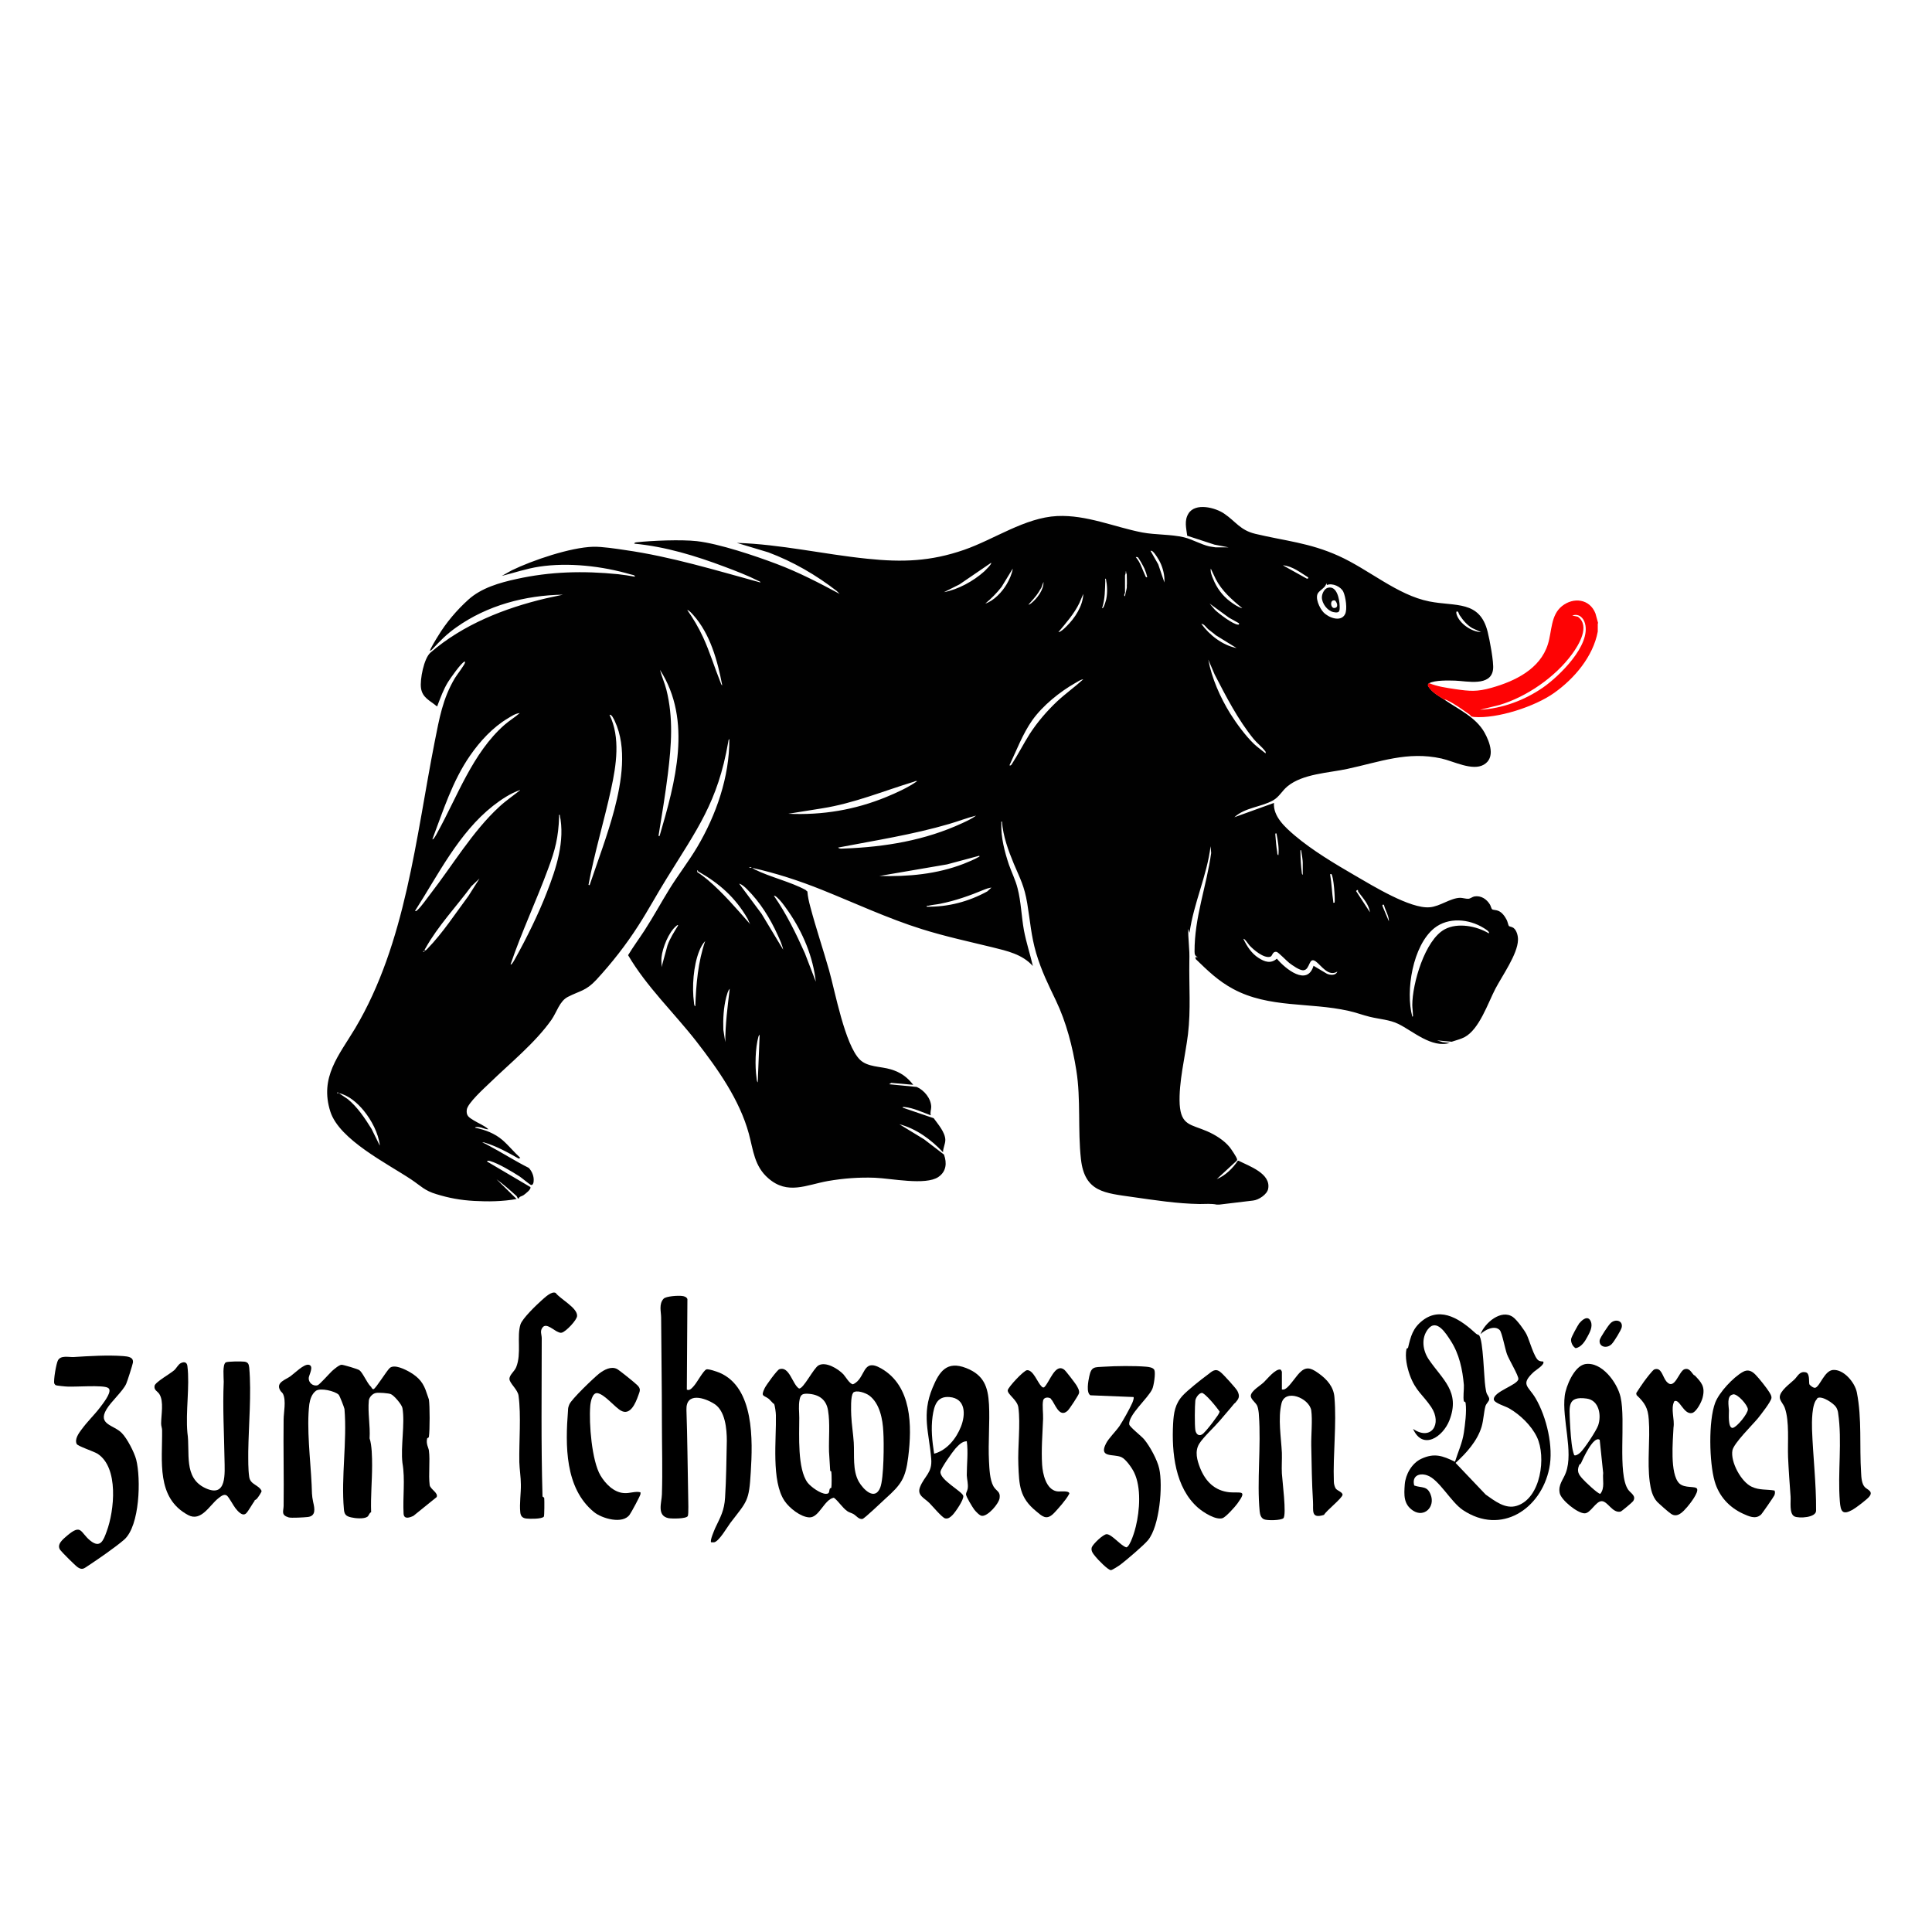 <?xml version="1.0" encoding="UTF-8"?>
<svg id="Layer_1" xmlns="http://www.w3.org/2000/svg" version="1.1" viewBox="0 0 100 100">
  <!-- Generator: Adobe Illustrator 29.0.1, SVG Export Plug-In . SVG Version: 2.1.0 Build 192)  -->
  <defs>
    <style>
      .st0 {
        fill: #050505;
      }

      .st1 {
        fill: #010101;
      }

      .st2 {
        fill: #fe0304;
      }
    </style>
  </defs>
  <path d="M76.56,69.13c.21.21.25,2.2.32,2.64.02.1.03.23.06.32.03.11.16.23.14.35-.01.09-.15.21-.19.33-.09.32-.1.72-.2,1.07-.22.74-.79,1.37-1.35,1.88l1.56,1.64c.46.32,1.01.77,1.61.58,1.25-.39,1.53-2.54,1.04-3.56-.29-.6-.87-1.16-1.45-1.49-.17-.1-.76-.27-.78-.45-.04-.41,1.24-.75,1.27-1.06.02-.17-.49-1.01-.59-1.29s-.26-1.12-.37-1.24c-.26-.28-.78-.02-1,.21.21-.58,1.07-1.32,1.68-.89.2.14.6.68.71.91.14.28.39,1.21.62,1.34.07.04.15.05.23.05.13.14-.38.45-.47.53-.73.67-.3.73.08,1.37.57.97.94,2.52.71,3.63-.43,2.11-2.49,3.48-4.47,2.16-.63-.42-1.24-1.6-1.86-1.8-.42-.14-.79.05-.66.53.39.14.67,0,.85.47.25.63-.33,1.21-.91.83-.5-.33-.47-.81-.43-1.36.04-.51.36-1.09.85-1.32.68-.32,1.11-.16,1.75.15.16-.52.38-.97.46-1.51.06-.42.15-1.08.09-1.53-.01-.08-.08-.06-.09-.09-.05-.2.01-.6,0-.84-.07-.81-.24-1.61-.68-2.29-.24-.37-.73-1.18-1.18-.6-.36.46-.27,1.1.04,1.56.71,1.05,1.65,1.67,1.07,3.16-.34.86-1.38,1.56-1.88.44.94.64,1.52-.26.94-1.13-.43-.64-.81-.83-1.11-1.66-.14-.39-.26-.93-.17-1.35,0-.03.07-.03.08-.06.14-.59.24-1.01.75-1.41.99-.77,2.03,0,2.77.68.06.05.14.06.18.1Z"/>
  <path d="M19.2,71.77s.07.16.14.13c.13-.06.66-.93.83-1.09.24-.22.82.08,1.06.22.47.28.7.57.86,1.09.02.07.11.3.11.32.05.34.05,1.57,0,1.92-.01.08-.08.06-.09.09-.07.28.07.48.09.63.07.53-.03,1.23.04,1.79.04.22.46.4.36.62l-1.2.97c-.19.09-.49.2-.51-.11-.05-.86.09-1.77-.06-2.63-.1-.85.14-2.03,0-2.84-.03-.18-.44-.66-.6-.72-.11-.05-.64-.09-.77-.06-.18.03-.35.22-.37.39-.06.64.08,1.31.04,1.96.12.35.13.98.13,1.4,0,.81-.08,1.61-.05,2.42-.11.05-.11.18-.2.24-.18.12-.62.08-.83.03-.27-.06-.36-.15-.38-.43-.15-1.66.17-3.5.03-5.18-.02-.1-.25-.69-.3-.74-.19-.19-.95-.37-1.18-.2-.21.16-.3.43-.34.69-.15,1.23.06,2.89.12,4.16.02.39,0,.54.08.91.08.34.15.72-.28.77-.17.02-.86.06-.99.02-.4-.12-.27-.31-.26-.59.02-1.49-.02-2.98,0-4.47,0-.37.14-.97-.03-1.33-.04-.08-.12-.12-.15-.19-.24-.41.3-.55.54-.73.22-.16.69-.64.94-.59.29.06.01.53,0,.68-.02.24.22.45.46.38.1-.03.61-.61.75-.74.1-.09.37-.32.49-.32.1,0,.84.22.92.28.17.12.38.63.58.84Z"/>
  <path d="M40.04,72.66s-.2-.21-.24-.25c-.27-.21-.44-.1-.22-.56.07-.15.65-.95.76-.98.52-.18.68.8,1.02,1,.23.02.75-1.06,1.01-1.2.38-.21,1.01.18,1.28.46.12.13.33.51.5.52.68-.29.45-1.4,1.46-.82,1.59.91,1.6,2.97,1.4,4.58-.14,1.12-.37,1.43-1.17,2.15-.17.15-1.09,1.04-1.2,1.06-.19.03-.31-.16-.46-.25-.1-.06-.22-.08-.32-.15-.26-.18-.46-.52-.7-.7-.5.09-.76,1.04-1.27,1.02-.45-.02-1.03-.48-1.28-.85-.7-1.03-.42-3.21-.45-4.44,0-.13-.05-.51-.1-.6ZM44.16,72.1c-.14.13-.11.93-.1,1.16.02.46.1.94.13,1.4.04.66-.07,1.44.26,2.03.23.4.83,1.01,1.11.31.19-.47.2-2.32.16-2.9-.03-.63-.18-1.46-.73-1.87-.18-.13-.66-.31-.84-.14ZM42.97,76.12s-.05-.85-.06-.99c-.02-.69.06-1.45-.05-2.12-.09-.58-.48-.84-1.05-.87-.25-.01-.37.03-.42.29-.07.34-.02.64-.02.96,0,.89-.1,2.64.43,3.35.17.22.67.58.95.58.21,0,.15-.14.2-.26.01-.04.07-.03.08-.06.02-.1.02-.68,0-.8,0-.08-.07-.06-.07-.07Z"/>
  <path d="M35.54,71.92c.15.09.28-.08.38-.19.16-.18.48-.78.64-.85.1-.04.56.12.68.17,1.81.77,1.72,3.52,1.62,5.14-.09,1.53-.18,1.49-1.06,2.64-.17.23-.59.96-.84,1-.05,0-.1,0-.15,0-.08-.08.16-.62.21-.74.27-.57.47-.9.51-1.58.06-.94.07-1.99.09-2.93,0-.62-.08-1.55-.64-1.91-.51-.33-1.48-.63-1.45.3.05,1.48.06,2.98.09,4.46,0,.18.03.94-.02,1.04-.08.15-.83.14-1,.11-.62-.13-.35-.81-.34-1.23.04-1.23,0-2.51,0-3.75,0-1.79-.03-3.6-.04-5.4,0-.29-.13-.71.13-.98.12-.13.76-.17.96-.14.1.01.23.05.27.16l-.03,4.68Z"/>
  <path d="M13.18,77.68c-.12.16-.32.53-.44.65-.19.18-.43-.11-.55-.26s-.34-.58-.45-.66c-.15-.11-.33.06-.45.15-.44.35-.88,1.22-1.55.86-1.67-.89-1.33-2.81-1.35-4.39,0-.11-.05-.22-.05-.34,0-.46.15-1.15-.09-1.53-.1-.16-.29-.2-.25-.43.03-.19.82-.63,1.02-.81.12-.11.21-.31.35-.37.17-.08.31-.04.33.16.13,1.04-.1,2.37,0,3.45.15,1.02-.22,2.32.92,2.86s1.01-.77,1-1.51c-.02-1.36-.1-2.61-.04-3.99,0-.23-.07-.88.1-1,.08-.06.84-.06.98-.04.19.03.22.14.24.31.12,1.33-.03,2.98-.05,4.34,0,.41-.01.92.05,1.32s.49.4.64.72c0,.07-.18.33-.24.4-.04.05-.11.07-.13.1Z"/>
  <path d="M4.23,73.98c.28-.39.65-.74.94-1.12.15-.2.56-.71.49-.94-.01-.04-.04-.07-.08-.09-.26-.15-1.66-.04-2.07-.06-.1,0-.58-.05-.62-.07-.04-.02-.06-.06-.08-.09-.05-.16.1-1.04.19-1.2.15-.27.54-.16.81-.17.79-.05,1.77-.11,2.56-.05.23.02.55.04.51.34-.02.12-.29.97-.35,1.1-.18.39-.78.91-1.02,1.32-.47.79.38.8.79,1.22.28.28.65,1,.75,1.38.25.99.19,3.42-.62,4.14-.45.39-1.36,1.02-1.88,1.36-.2.13-.29.23-.53.07-.13-.09-.8-.76-.9-.89-.21-.29.14-.56.36-.75.75-.63.67-.16,1.19.26s.68,0,.85-.47c.4-1.07.64-3.32-.48-4.03-.2-.12-1.02-.39-1.07-.5-.12-.25.11-.56.25-.75Z"/>
  <path d="M94.06,72.4c-.29.24-.28,1.23-.27,1.58.05,1.4.22,2.8.21,4.2.02.38-.9.42-1.12.31-.28-.14-.18-.76-.2-1.03-.05-.68-.1-1.36-.13-2.04-.03-.75.08-1.85-.17-2.55-.07-.2-.26-.37-.26-.55,0-.33.53-.7.75-.91.18-.17.27-.45.59-.38.22.04.16.46.19.61,0,.04.21.22.31.19.24-.07.47-.88.91-.92.56-.05,1.14.65,1.24,1.16.27,1.37.13,2.78.22,4.16.01.23.03.57.19.74.13.14.47.22.22.51-.13.15-.68.57-.86.67-.51.28-.61.09-.65-.44-.12-1.47.13-3.12-.09-4.58-.01-.1-.05-.2-.1-.29-.12-.2-.77-.64-.99-.46Z"/>
  <path d="M66.35,71.92c.08.01.13,0,.19-.04.25-.15.57-.72.83-.92.32-.26.59-.08.89.13.42.3.77.69.81,1.23.12,1.39-.08,2.97-.03,4.37,0,.11.04.27.1.36.07.1.36.19.35.32-.02.18-.84.82-.96,1.04-.7.22-.54-.24-.57-.7-.06-.95-.07-1.94-.09-2.89-.01-.54.07-1.32,0-1.82-.11-.64-1.35-1.14-1.54-.36s-.02,1.75.02,2.56c.01.35-.02.71,0,1.07s.25,2.13.08,2.31c-.12.12-.84.13-1,.06-.17-.07-.21-.25-.23-.41-.15-1.56.08-3.38-.04-4.98,0-.12-.04-.37-.08-.47-.07-.18-.35-.35-.34-.54.02-.25.49-.52.67-.69s.61-.72.87-.66c.02,0,.07.1.07.11v.91Z"/>
  <path d="M50.03,74.6c-.24,0-.43.22-.58.38-.15.17-.74,1-.77,1.19-.06.42,1.14,1.03,1.18,1.26.03.2-.4.82-.55.98-.11.11-.23.22-.39.18-.15-.03-.66-.64-.82-.8-.25-.25-.65-.39-.48-.82.23-.58.64-.73.58-1.46-.11-1.37-.51-2.29.07-3.68.35-.85.74-1.41,1.74-1.02.91.36,1.13.96,1.18,1.88s-.05,1.97,0,2.94c.02.39.04.96.23,1.3.15.26.37.26.32.61-.04.29-.6.94-.91.92-.12,0-.32-.22-.4-.32-.09-.12-.44-.69-.43-.8,0-.08.07-.17.09-.3.03-.24-.04-.46-.05-.68,0-.59.08-1.18,0-1.77ZM48.36,75.24c.66-.18,1.14-.79,1.38-1.4s.26-1.46-.6-1.53c-.66-.05-.79.46-.87,1-.09.66-.02,1.28.08,1.93Z"/>
  <path d="M57.94,73.82c.2-.31.51-.86.66-1.19.03-.07.11-.27.07-.32l-2.23-.09c-.23-.13-.11-.75-.06-.98.11-.52.27-.47.77-.5.61-.04,1.58-.05,2.17,0,.13.01.37.04.43.17.07.17-.03.82-.11.99-.22.48-1.25,1.34-1.19,1.83.02.13.63.6.77.77.3.36.68,1.06.78,1.51.2.88.02,2.99-.58,3.71-.21.26-1.13,1.04-1.42,1.26-.08.06-.43.29-.5.29-.15,0-.68-.55-.79-.69s-.26-.29-.2-.49c.06-.17.59-.68.77-.68.27,0,.73.6,1.02.68.2-.04.45-.89.49-1.08.2-.82.29-2.02-.09-2.8-.11-.23-.43-.69-.66-.79-.4-.18-1.19.06-.79-.71.13-.26.5-.62.68-.88Z"/>
  <path d="M82.02,70.61c.87-.17,1.69.95,1.86,1.7.28,1.21-.17,3.97.39,4.79.13.19.44.32.26.6-.04.06-.6.53-.65.54-.42.09-.66-.53-.97-.54s-.58.63-.89.63c-.37,0-1.22-.69-1.29-1.05-.09-.43.19-.7.32-1.06.4-1.08-.21-2.77-.06-3.97.06-.5.49-1.53,1.04-1.64ZM81.8,75.18c.22-.21.82-1.12.92-1.4.18-.52.05-1.3-.59-1.39-1.01-.14-.9.4-.87,1.21.02.39.06,1.06.14,1.44.02.1.05.19.08.28.08.05.26-.08.32-.14ZM82.79,74.52c-.32-.21-.87,1.02-.96,1.22-.02.05-.08.05-.09.09-.14.32-.03.49.17.71.11.13.8.79.92.78.25-.3.11-.73.15-1.08l-.18-1.72Z"/>
  <path d="M28.09,68.7c-.16.19-.05.38-.05.56,0,2.72-.04,5.44.04,8.17,0,.08.08.04.09.12.01.11.01.91-.02.95-.1.13-.73.12-.9.1-.2-.02-.3-.12-.32-.32-.05-.45.04-1,.03-1.45,0-.36-.07-.79-.08-1.15-.02-1.08.1-2.4-.04-3.44-.04-.31-.45-.63-.47-.85s.26-.4.35-.63c.28-.7.02-1.59.22-2.21.1-.31.83-1.01,1.1-1.25.17-.15.51-.48.72-.38.24.32,1.13.77,1.11,1.19,0,.21-.59.83-.8.87-.08.01-.1,0-.17-.03-.23-.08-.61-.49-.81-.25Z"/>
  <path d="M31.08,76.37c.25.42.68.87,1.2.91.32.03.59-.11.87-.04.01.03,0,.06,0,.1-.02.1-.47.94-.56,1.06-.36.51-1.44.2-1.85-.14-1.51-1.24-1.48-3.46-1.34-5.25,0-.13.02-.2.07-.32.1-.26,1.28-1.39,1.55-1.6.25-.19.61-.39.92-.23.14.08.91.7,1.04.83.21.2.14.31.05.56-.13.36-.4,1.03-.88.77-.33-.18-.84-.84-1.22-.91-.28-.05-.37.49-.38.68-.07.88.08,2.82.53,3.58Z"/>
  <path d="M87.71,71.18c.35.37.56.58.42,1.15-.05.22-.32.76-.56.81-.43.08-.64-.77-.91-.61-.2.4.03.92-.04,1.36-.03.67-.2,2.4.3,2.89.28.27.84.12.92.28.09.19-.37.78-.51.94-.21.24-.5.58-.83.36-.13-.08-.62-.52-.73-.63-.25-.28-.33-.66-.38-1.03-.14-1.05.03-2.18-.05-3.23-.04-.6-.21-.86-.63-1.26l-.02-.1c.13-.21.27-.41.41-.61.08-.11.44-.59.53-.62.37-.13.42.38.62.62.43.51.64-.53.94-.63.26-.08.35.17.5.32Z"/>
  <path d="M54.4,72.4c-.12-.1-.38-.09-.41.1-.05.24.01.66,0,.94-.03.78-.1,1.6-.05,2.38.03.46.2,1.27.76,1.37.15.03.65-.06.65.12-.1.19-.25.38-.38.54-.1.12-.36.42-.47.52-.35.32-.56.11-.87-.15-.86-.7-.88-1.35-.92-2.4-.04-.91.12-2.11,0-2.97-.05-.39-.57-.68-.55-.89.02-.16.83-1.03,1-1.04.32-.02.55.65.74.83.04.04.07.08.14.06.28-.24.57-1.29,1.05-.91.08.06.55.68.62.79.07.12.17.28.14.42-.02.1-.5.83-.59.91-.45.42-.68-.45-.86-.6Z"/>
  <path d="M91.13,78.41c-.27.24-.62.07-.91-.06-.72-.33-1.25-.91-1.47-1.68-.28-.97-.33-3.13.03-4.07.21-.54.93-1.31,1.43-1.59.26-.15.47-.05.66.15.17.17.59.7.71.9.05.09.12.18.11.3-.02.19-.55.86-.7,1.05-.29.35-1.25,1.29-1.32,1.66-.11.59.45,1.64,1.01,1.89.39.18.77.12,1.17.19.04.09.02.17-.01.25-.03.07-.65.97-.71,1.02ZM89.69,72.18c-.33.06-.21.6-.2.82,0,.18-.06.91.19.91.24-.05.79-.75.79-.96s-.53-.82-.77-.78Z"/>
  <path d="M63.9,72.63c-.24.3-.52.61-.77.91-.3.35-.84.84-1.06,1.19-.24.4-.11.85.05,1.26.28.69.75,1.17,1.52,1.25.57.05.94-.15.41.58-.12.17-.6.7-.77.76-.36.11-.99-.3-1.26-.53-1.2-1.04-1.38-2.87-1.3-4.36.03-.56.1-1.03.5-1.46.27-.29.94-.82,1.28-1.07.23-.17.39-.36.66-.15.14.1.82.85.89.99.15.3.06.41-.14.64ZM62.2,72.1c-.15.01-.31.25-.33.39-.03.29-.04,1.25,0,1.53.04.24.22.36.42.17.16-.15.48-.56.61-.75.09-.12.18-.23.23-.37-.12-.19-.77-1-.95-.98Z"/>
  <path d="M81.75,68.49c.15-.19.45-.43.59-.09.11.26-.05.56-.17.78-.13.25-.33.56-.62.6-.15-.09-.25-.3-.23-.47.02-.13.34-.7.43-.83Z"/>
  <path d="M83.42,69.57c-.26.26-.68.14-.62-.21.02-.12.46-.79.57-.88.24-.23.64-.13.57.22-.03.15-.4.75-.52.87Z"/>
  <path class="st1" d="M22.24,33.71c.02-.12.35-.66.44-.8.41-.68.97-1.34,1.56-1.87.67-.61,1.62-.88,2.49-1.07,1.76-.39,3.46-.43,5.26-.25.29.03.59.08.87.13.02-.09-.16-.1-.22-.12-1.46-.43-3.22-.63-4.73-.4-.66.1-1.3.32-1.94.48l.52-.29c1.07-.52,3.04-1.19,4.22-1.22.45-.01,1.18.1,1.64.17,2.39.34,4.7,1.05,7.01,1.68,0-.05-.06-.06-.1-.08-.53-.27-1.18-.52-1.74-.73-1.51-.57-3.08-1.05-4.69-1.2.01-.06.06-.06.11-.07.82-.09,2.32-.15,3.13-.06,1.15.13,3.02.76,4.13,1.18,1.14.43,2.2.98,3.26,1.55l-.15-.15c-1.07-.83-2.26-1.52-3.54-2l-1.63-.49c2.27.07,4.49.59,6.75.82,1.82.19,3.28.14,5.01-.46,1.56-.54,3.15-1.67,4.82-1.75,1.52-.07,2.96.57,4.4.85.7.13,1.48.09,2.16.25.42.1.88.37,1.31.47l.32.05h.68l-.73-.14-1.41-.46c-.05-.39-.16-.78.06-1.14.35-.59,1.4-.32,1.86,0,.6.41.82.85,1.6,1.04,1.55.37,2.8.46,4.31,1.14,1.58.71,3.04,2.03,4.7,2.36,1.36.27,2.61-.07,3.02,1.57.1.39.33,1.59.28,1.95-.11.9-1.36.6-1.96.58-.34-.01-1.05-.03-1.34.13-.14.08-.03.2.05.3.19.23.5.4.74.56.74.51,1.62.9,2.07,1.7.27.49.58,1.3-.04,1.66-.59.34-1.56-.18-2.19-.32-1.76-.39-3.2.18-4.88.54-.98.21-2.3.25-3.09.9-.29.24-.42.54-.75.73-.63.35-1.44.36-2,.87l2.05-.74c-.05.7.58,1.26,1.07,1.68.92.78,2.08,1.47,3.13,2.08.9.52,2.86,1.73,3.86,1.64.53-.04,1.07-.48,1.58-.49.12,0,.31.06.42.05.09,0,.21-.1.31-.12.35-.06.64.14.81.42.04.06.07.22.12.25.05.03.2.03.3.07.21.08.35.29.45.48.04.08.08.27.11.31.03.03.16.04.24.1.17.13.24.43.23.63-.02.73-.82,1.85-1.17,2.52-.39.75-.83,2.09-1.59,2.5-.21.11-.44.16-.67.24l-.76-.07.29.09.37.04c-.93.29-1.92-.62-2.66-.98-.44-.22-.99-.25-1.48-.37-.37-.09-.73-.23-1.11-.31-2-.45-4.1-.13-5.96-1.13-.78-.42-1.32-.95-1.94-1.55l-.02-.1h.13c-.14-.05-.17-.14-.17-.28-.01-1.78.62-3.38.86-5.11l-.03-.35c-.19,1.53-.88,2.96-1.09,4.48l-.07-.2c0,.23.01.47.03.71.03.4.04.6.03.99-.02,1.28.08,2.47-.07,3.75-.14,1.14-.49,2.5-.43,3.63.07,1.1.58,1.03,1.41,1.39.42.18.89.47,1.18.83.08.1.34.49.37.59.02.05.02.08-.02.12l-1.02.94c.44-.18.83-.56,1.09-.95h.04c.55.28,1.68.66,1.53,1.45-.05.29-.49.58-.78.61l-1.75.21h-.13c-.28-.06-.6-.03-.89-.03-1.18-.02-2.32-.2-3.45-.36-1.45-.21-2.5-.25-2.69-1.96-.17-1.5,0-3.12-.24-4.6-.19-1.21-.52-2.49-1.05-3.6-.42-.88-.74-1.51-1.03-2.47-.26-.89-.31-1.67-.46-2.57s-.36-1.26-.69-2.04c-.29-.7-.56-1.43-.62-2.2-.06,0-.03.07-.03.11-.03.7.17,1.46.39,2.12.14.4.35.82.45,1.23.18.69.2,1.47.33,2.18.12.63.32,1.23.46,1.84-.55-.61-1.33-.78-2.1-.97-1.23-.3-2.44-.56-3.65-.94-1.73-.54-3.49-1.36-5.16-2.03-1.17-.47-2.39-.87-3.62-1.14l.13.08c.8.4,1.86.64,2.63,1.06.04.02.06.07.1.08.02.27.08.53.15.79.29,1.1.66,2.19.97,3.28s.82,3.87,1.6,4.64c.4.39,1.07.34,1.6.5.5.15.84.39,1.16.8l-1.14-.1-.11.07,1.43.14c.39.17.74.6.75,1.03,0,.15-.07.29-.02.44-.41-.15-.92-.39-1.35-.43-.04,0-.12-.02-.11.03l1.61.55c.22.31.59.72.6,1.12,0,.21-.12.43-.12.64-.61-.65-1.38-1.22-2.26-1.45l1.28.78,1.03.79c.16.44.12.88-.29,1.16-.66.45-2.46.07-3.29.04s-1.62.03-2.43.17c-1.12.2-2.08.73-3.08-.14-.73-.63-.78-1.46-1.01-2.31-.48-1.76-1.61-3.35-2.71-4.77-1.17-1.5-2.57-2.82-3.54-4.47.26-.43.57-.85.85-1.28.46-.71.86-1.45,1.3-2.16s.99-1.42,1.43-2.16c.98-1.66,1.67-3.63,1.66-5.58-.05,0-.05.12-.06.16-.54,3.1-1.61,4.5-3.19,7.06-.5.8-.95,1.64-1.46,2.43-.64,1-1.37,1.93-2.17,2.8-.55.59-.84.56-1.48.89-.43.22-.57.79-.85,1.19-.85,1.2-2.13,2.23-3.18,3.25-.28.27-1.16,1.06-1.2,1.4-.04.32.12.4.36.55s.54.26.76.46c-.16.01-.32-.09-.48-.11-.04,0-.2-.03-.21.03.53.11,1.01.29,1.42.64.32.28.61.64.92.92l-.08.04c-.58-.33-1.16-.65-1.8-.84l-.1.02c.11,0,.2.07.3.12.72.38,1.4.82,2.12,1.18.17.18.28.45.25.7,0,.07-.04.21-.14.18-.04,0-.48-.37-.59-.44-.39-.25-1.09-.67-1.51-.79-.04-.01-.16-.05-.17.02l2.24,1.32c.07.11-.27.36-.35.42s-.24.07-.24.17h-.06s-.03-.08-.06-.12c-.33-.3-.68-.61-1.04-.87l1.04,1.02c-.72.13-1.47.14-2.19.1s-1.31-.15-1.96-.35c-.61-.18-.8-.42-1.29-.75-1.24-.83-3.73-2.06-4.2-3.52-.57-1.78.44-2.91,1.28-4.31,2.63-4.42,3.14-9.87,4.12-14.84.24-1.2.41-2.23,1.05-3.3.09-.15.51-.69.52-.8,0-.02,0-.05-.02-.05-.17.05-.74.87-.86,1.06-.25.41-.37.77-.54,1.2-.01.03.02.06-.05.05-.34-.29-.74-.43-.81-.94-.06-.44.15-1.53.49-1.83,1.68-1.45,3.82-2.3,5.98-2.81l.88-.19c-1.95.03-3.92.55-5.52,1.69-.5.35-.83.69-1.24,1.13-.04.04-.07.08-.13.08ZM60.27,30.15c.02-.35-.07-.73-.22-1.04-.06-.13-.27-.47-.37-.55-.04-.04-.07-.06-.13-.05l.4.7.32.94ZM58.88,28.84s-.09-.02-.09,0c.24.27.34.65.49.96.02.05.03.09.1.08-.03-.15-.08-.3-.14-.44-.04-.1-.3-.57-.36-.61ZM51.3,29.13l-1.64,1.12-.8.4c.74-.14,1.52-.57,2.08-1.07.05-.05.41-.39.36-.45ZM67.72,29.89c-.41-.25-.82-.59-1.32-.63l1.24.69h.06s.02-.06.02-.06ZM51,31.24c.44-.14.88-.61,1.11-1.01.13-.22.28-.55.31-.8l-.58.95c-.25.32-.53.6-.84.86ZM64.29,31.47c-.53-.43-1.04-.88-1.36-1.49l-.26-.55c-.03.16.05.37.12.53.18.46.48.87.88,1.17.17.13.42.3.62.35ZM58.32,30.36c.02-.2,0-.43,0-.63,0-.02-.05-.1-.03-.15h-.03c.03.07-.03.18-.03.21v.89s-.09.17,0,.18c.02-.16.09-.36.1-.51ZM57.04,31.47c.08.09.21-.42.22-.46.07-.36.05-.7-.02-1.06-.06,0-.03.07-.03.11-.02.48-.01.93-.16,1.4ZM53.21,31.3c.07,0,.12-.04.17-.08.3-.24.65-.7.63-1.1l-.11.3c-.05.07-.09.15-.14.23-.15.24-.36.45-.54.66ZM68.68,30.28l-.03-.1c-.01.2-.29.34-.41.49-.21.25.07.82.26,1.02.26.28.9.53,1.12.1.13-.26.03-.9-.09-1.16s-.56-.47-.85-.35ZM54.79,32.72c.13-.02.31-.2.41-.3.44-.43.85-1.06.87-1.68l-.2.47c-.27.56-.69,1.03-1.08,1.5ZM64.13,32.26l-.52-.29-1-.73s.24.29.28.33c.21.2.93.75,1.19.76.07,0,.05,0,.05-.07ZM37.38,35.46c-.24-1.26-.62-2.65-1.5-3.63-.08-.09-.2-.23-.31-.26.31.44.59.91.82,1.41.35.76.59,1.56.9,2.33.02.04.04.15.09.16ZM75.47,31.67c-.12-.08-.1.07-.07.15.16.47.77.88,1.26.9l-.46-.21c-.27-.16-.48-.41-.65-.67-.03-.04-.07-.17-.08-.17ZM64,33.54l-1.07-.66c-.12-.11-.26-.2-.39-.31-.11-.09-.21-.28-.36-.28.43.59,1.09,1.1,1.81,1.25ZM65.51,38.98c.01-.06-.01-.09-.05-.13-.14-.19-.41-.4-.58-.61-.81-1-1.42-2.19-2.01-3.33l-.33-.77c.18.97.62,1.96,1.14,2.8.32.51.8,1.16,1.23,1.57.18.17.4.32.59.48ZM34.14,43.27c.81-2.77,1.71-5.97.02-8.6.09.35.24.67.33,1.02.37,1.47.26,2.88.08,4.36-.13,1.05-.31,2.13-.48,3.18-.01.06,0,.04.06.04ZM56.08,35.16c-.15.01-.29.12-.42.19-.81.46-1.69,1.17-2.23,1.93-.5.71-.81,1.55-1.18,2.33.04.03.08,0,.11-.04.33-.51.61-1.06.93-1.57.4-.62.9-1.2,1.43-1.7.43-.4.91-.74,1.35-1.14ZM26.89,36.91c-.21.02-.42.16-.6.27-.78.46-1.45,1.19-1.96,1.93-.91,1.31-1.39,2.85-1.95,4.33.05.05.23-.29.25-.33,1.04-1.87,1.83-4.14,3.48-5.59.25-.22.54-.39.79-.61ZM30.52,45.81c.44-1.3.93-2.59,1.28-3.91.37-1.42.67-3.2.02-4.58-.05-.1-.16-.36-.27-.32.57,1.17.35,2.61.08,3.84-.36,1.66-.86,3.29-1.17,4.96l.07.02ZM47.47,40.43c-.06-.01-.1,0-.16.03-1.58.48-3.11,1.12-4.76,1.38l-1.75.28c1.77.08,3.45-.2,5.08-.87.53-.22,1.11-.48,1.58-.81ZM26.92,40.89c-.5.17-.99.5-1.4.82-1.78,1.4-2.84,3.57-4.04,5.44.08.02.08-.01.13-.05.2-.18.48-.59.66-.82,1.14-1.47,2.2-3.26,3.56-4.51.34-.32.73-.58,1.09-.87ZM26.43,49.92c.05.05.23-.29.25-.33.57-1.02,1.2-2.3,1.62-3.39.49-1.25.96-2.67.67-4.03-.06,0-.03.07-.03.11-.04,1.07-.2,1.7-.57,2.69-.61,1.66-1.37,3.26-1.94,4.94ZM50.54,42.21c-.48.12-.94.3-1.42.44-1.88.55-3.82.85-5.74,1.22.07.08.22.05.31.05,2.13-.08,4.19-.42,6.13-1.32.24-.11.51-.24.71-.39ZM66.08,43.14c-.06,0-.07-.02-.07.05.02.28.05.65.1.92,0,.04,0,.15.06.15.04-.38-.03-.75-.1-1.12ZM67.43,45.28v-.64c0-.11-.05-.43-.07-.55,0-.03-.02-.06-.02-.09-.05,0-.03.05-.03.08,0,.33.03.76.07,1.08,0,.03.01.12.06.12ZM50.7,44.29l-1.68.45-3.5.6c1.5.04,2.96-.09,4.36-.63.23-.09.54-.22.75-.34.04-.03.08,0,.06-.08ZM38.89,44.88h-.1v.03h.1v-.03ZM36.13,45.1s0-.07-.04-.05v.09c.19.12.37.26.54.4.79.67,1.48,1.48,2.16,2.25l.04.06-.13-.29c-.64-1.11-1.47-1.84-2.57-2.46ZM68.91,45.24s-.07-.02-.06.04c.08.46.09.93.16,1.39,0,.06-.02.06.07.05.03-.22-.05-1.36-.17-1.48ZM24.81,45.48l-.41.39c-.77,1.04-1.74,2.07-2.37,3.2-.02.04-.06.07-.05.13.07,0,.11-.06.15-.1.78-.8,1.45-1.83,2.12-2.73l.57-.9ZM40.54,49.17c-.05-.26-.18-.54-.29-.78-.39-.86-.91-1.7-1.59-2.37-.09-.09-.27-.26-.4-.28l1.16,1.56,1.12,1.86ZM51.33,45.94c-.13.01-.3.07-.42.12-.72.3-1.46.56-2.25.72-.2.04-.4.05-.6.1-.04,0-.11,0-.1.05,1.11.02,2.17-.26,3.14-.79l.22-.2ZM70.29,46.07h-.05s-.05.05-.05.05l.72,1.1c-.06-.41-.35-.72-.59-1.04-.03-.03-.03-.07-.03-.11ZM42.23,50.85c-.14-1.32-.67-2.58-1.42-3.67-.13-.18-.29-.42-.44-.58-.05-.05-.25-.28-.31-.23.64.92,1.14,1.94,1.6,2.97l.58,1.51ZM71.62,46.83c-.09-.02-.07.03-.05.1l.32.76c0-.3-.19-.57-.26-.86ZM77.06,48.31c.07-.09-.21-.24-.27-.28-.76-.47-1.82-.57-2.55.01-1.12.9-1.5,3.25-1.14,4.58.06,0,.03-.07.03-.11,0-.18-.03-.33-.03-.49,0-1.1.65-3.37,1.68-3.92.67-.36,1.65-.17,2.28.21ZM34.24,49.55c-.02.16.01.35,0,.51l.31-1.13c.13-.37.35-.7.55-1.03-.03-.05-.07.01-.1.03-.39.32-.71,1.13-.76,1.62ZM67.99,49.99l.69.41c.18.08.46.1.54-.11-.47.28-.82-.31-1.12-.53-.37-.26-.28.43-.63.46-.2.02-.58-.26-.74-.38-.13-.1-.56-.55-.65-.57-.23-.04-.21.22-.33.25-.33.1-.87-.36-1.08-.59-.04-.04-.26-.38-.31-.33.18.38.42.75.78.98.31.2.63.32.95.04.43.52,1.58,1.46,1.9.36ZM35.99,52.07c.04-1.13.14-2.29.51-3.36-.13.13-.24.34-.31.52-.3.75-.38,1.86-.27,2.66,0,.04.01.18.06.19ZM21.97,49.23h-.07v.03h.07v-.03ZM37.54,53.95c0-.93.12-1.85.23-2.77-.1.1-.14.3-.18.43-.14.55-.17,1.12-.15,1.69l.1.64ZM39.22,56.02l.1-2.47s-.05.06-.06.09c-.17.61-.19,1.54-.1,2.16,0,.05.02.2.06.22ZM17.52,56.55h-.07v.03h.07v-.03ZM19.66,59.29c-.07-.63-.43-1.31-.83-1.8-.32-.39-.78-.8-1.29-.91l.46.31c.51.42.88.98,1.23,1.54l.42.85Z"/>
  <path class="st2" d="M82.7,32.26v.43c-.24,1.29-1.21,2.43-2.25,3.17-.99.71-2.95,1.35-4.16,1.25-.21-.02-.13-.06-.23-.13-.35-.24-.75-.54-1.13-.72-.06-.03-.1-.06-.17-.04-.24-.16-.56-.33-.74-.56-.08-.1-.19-.21-.05-.3.44.18.9.24,1.36.31.75.11,1.12.14,1.87-.07,1.21-.34,2.52-.97,2.92-2.26.21-.67.14-1.5.73-1.97s1.43-.38,1.73.38l.14.51ZM76.6,36.74c1.17-.07,2.3-.49,3.26-1.15.85-.59,2.49-2.19,2.18-3.32-.08-.3-.33-.53-.66-.41l.29.06c.65.48.05,1.46-.31,1.95-.87,1.18-2.34,2.2-3.75,2.62l-1.01.25Z"/>
  <path class="st0" d="M68.74,30.42c.46-.11.59.6.6.93.01.29,0,.4-.33.33-.31-.07-.59-.45-.59-.76,0-.19.13-.46.32-.5ZM69,31.08c-.17.05-.11.4.06.39.23-.01.16-.26.05-.38-.03-.02-.07-.02-.11-.01Z"/>
</svg>